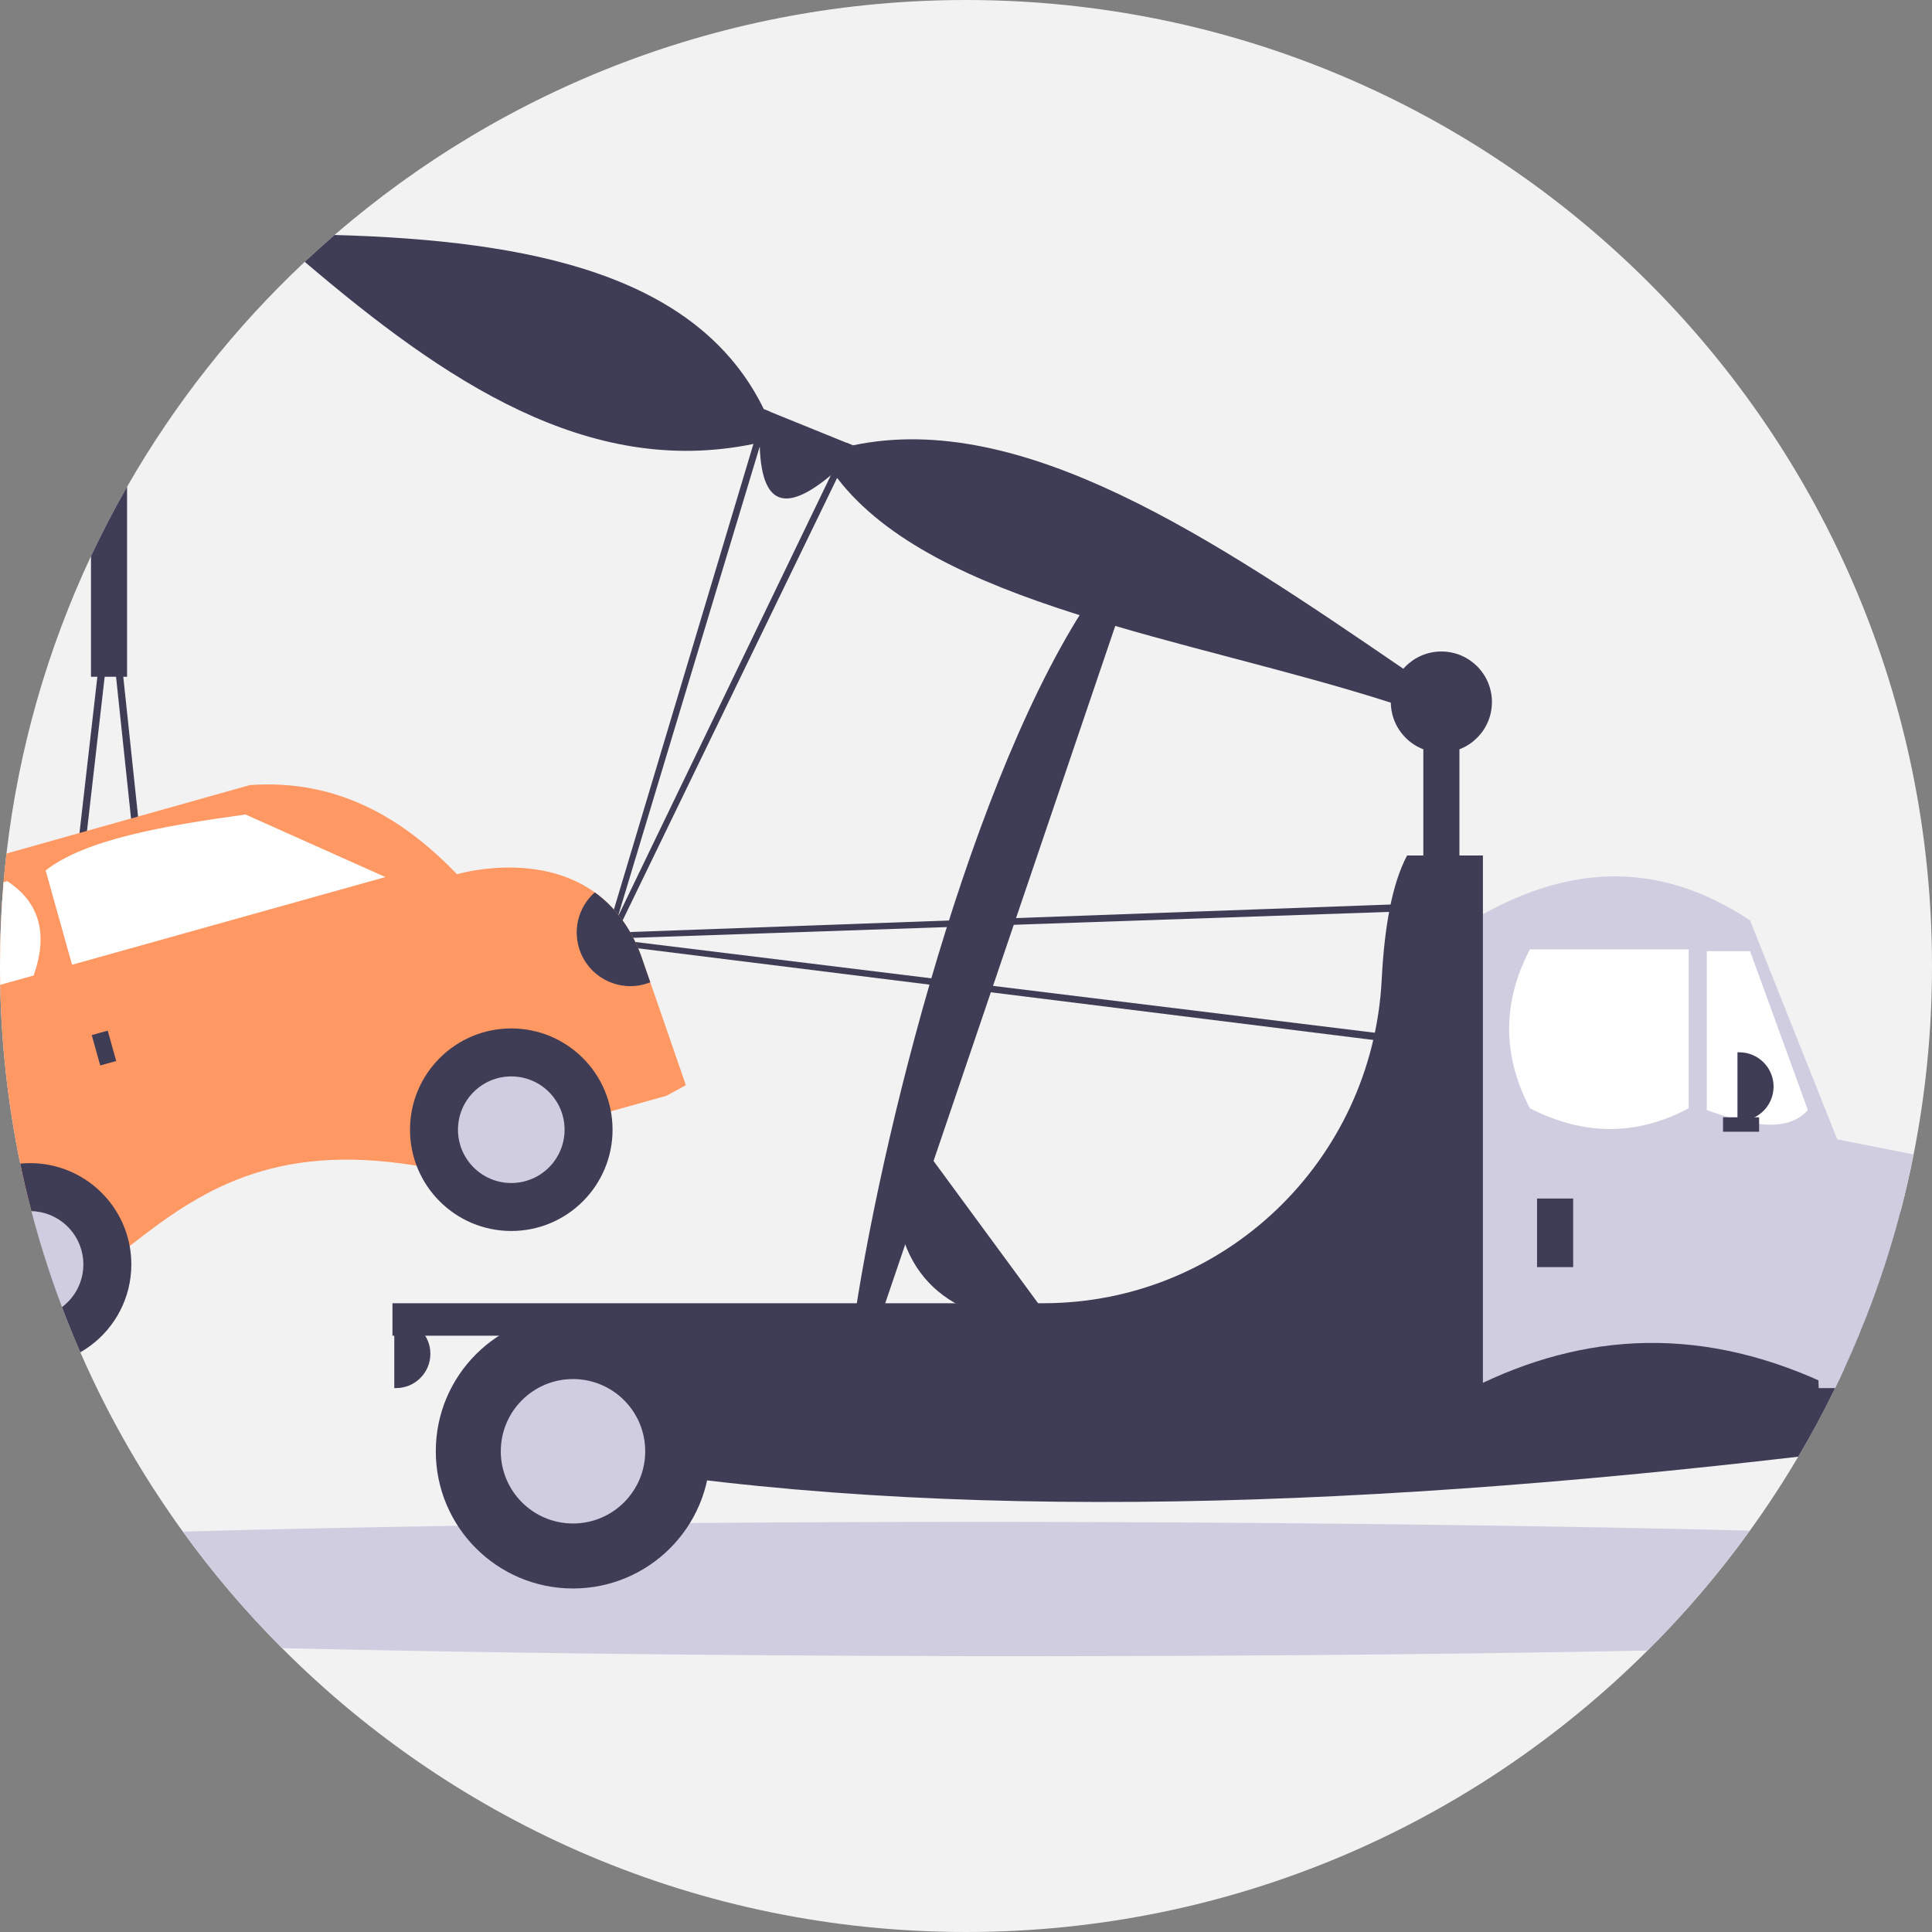 <svg xmlns="http://www.w3.org/2000/svg" width="648" height="648" viewBox="0 0 648 648" xmlns:xlink="http://www.w3.org/1999/xlink"><rect x="0" y="0" width="648" height="648" fill="#808080" stroke="none"/><path d="M648,324c0,21.63-2.12,42.77-6.17,63.21-1.26,6.41-2.72,12.75-4.36,19.02-3.24,12.42-7.21,24.54-11.85,36.33-.63,1.62-1.28,3.23-1.95,4.84-1.65,4.01-3.38,7.98-5.19,11.9-.96,2.1-1.95,4.19-2.97,6.27-3.81,7.85-7.94,15.53-12.37,23.01-5.03,8.52-10.44,16.8-16.22,24.79-10.34,14.34-21.83,27.8-34.33,40.23-58.59,58.35-139.38,94.4-228.59,94.4-89.62,0-170.75-36.39-229.4-95.2-12.09-12.12-23.23-25.19-33.28-39.1-11.59-16.01-21.75-33.13-30.29-51.17-1.41-2.96-2.77-5.95-4.08-8.96-.17-.37-.32-.73-.48-1.1-2.01-4.63-3.9-9.32-5.69-14.06-1.6-4.24-3.12-8.53-4.54-12.86-2.1-6.36-4.01-12.8-5.71-19.33-1.38-5.26-2.63-10.58-3.74-15.94C2.75,370.87,.45,350.83,.07,330.32c-.05-2.1-.07-4.21-.07-6.32,0-9.47,.41-18.84,1.2-28.1,.28-3.22,.6-6.43,.97-9.62,4.09-35.28,13.85-68.83,28.34-99.72,3.73-7.95,7.77-15.72,12.11-23.3,16.06-28.05,36.19-53.47,59.59-75.44,3.27-3.08,6.6-6.08,10-9.01C169,29.7,243.03,0,324,0c178.94,0,324,145.06,324,324Z" fill="#f2f2f2"/><rect x="477.39" y="233.047" width="12.11" height="85.984" fill="#3f3d56"/><path d="M489.53,231.96l-.44,1.09-4.12,10.13-7.58-3.08-10.9-4.42c-67.651-21.715-153.151-32.826-185.72-75.38l-2.12-.86c-13.629,11.308-23.093,11.969-23.83-9.68l-2.12-.86c-55.585,11.429-103.655-21.206-150.49-61.08,3.27-3.08,6.6-6.08,10-9.01,65.845,1.846,121.995,13.27,143.99,58.44l2.13,.87,25.59,10.38,2.14,.87c56.843-11.987,120.704,31.221,184.63,74.94l18.84,7.65Z" fill="#3f3d56"/><path d="M586.92,513.37c-10.34,14.34-21.83,27.8-34.33,40.23-144.05,2.81-317.64,2.46-457.99-.8-12.09-12.12-23.23-25.19-33.28-39.1,29.15-.81,60.11-1.45,92.22-1.95,12.71-.21,25.61-.38,38.65-.54,12.95-.14,26.04-.27,39.23-.38h.01c119.85-.97,248.05-.08,355.49,2.54Z" fill="#d0cde1"/><path d="M637.47,406.23c-3.24,12.42-7.21,24.54-11.85,36.33-.63,1.62-1.28,3.23-1.95,4.84h-15.49v-41.17h29.29Z" fill="#3f3d56"/><path d="M625.62,442.56c-.63,1.62-1.28,3.23-1.95,4.84-1.65,4.01-3.38,7.98-5.19,11.9-.96,2.1-1.95,4.19-2.97,6.27-3.81,7.85-7.94,15.53-12.37,23.01-154.78,18.034-298.022,22.356-418.82,0v-46.02h441.3Z" fill="#3f3d56"/><path d="M618.48,387.84v71.46c-.96,2.1-1.95,4.19-2.97,6.27-43.96-21.463-84.148-18.903-121.77,0v-156.83c30.456-18.208,61.437-21.205,93.25,0l29.23,73.41,2.26,5.69Z" fill="#d0cde1"/><path d="M513.115,318.426h53.286l0,53.286c-17.569,9.385-35.335,9.185-53.286,0-9.256-17.762-9.256-35.524,0-53.286Z" fill="#fff"/><path d="M606.366,372.318c-7.003,7.884-19.845,5.062-33.909,0l-0-53.286h14.533l19.376,53.286Z" fill="#fff"/><rect x="515.537" y="401.988" width="12.11" height="23.01" fill="#3f3d56"/><path d="M582.751,352.941h.606c6.354,0,11.505,5.151,11.505,11.505v0h0c0,6.354-5.151,11.505-11.505,11.505h-.606v-23.01h0Z" fill="#3f3d56"/><path d="M132.241,442.558h.606c6.354,0,11.505,5.151,11.505,11.505v0h0c0,6.354-5.151,11.505-11.505,11.505h-.606v-23.01h0Z" fill="#3f3d56"/><path d="M641.83,387.21c-1.26,6.41-2.72,12.75-4.36,19.02-3.24,12.42-7.21,24.54-11.85,36.33-.63,1.62-1.28,3.23-1.95,4.84-1.65,4.01-3.38,7.98-5.19,11.9-.96,2.1-1.95,4.19-2.97,6.27h-5.51l-.65-18.17-.17-4.84-1-28.19-1.21-34.04,9.25,1.82,25.61,5.06Z" fill="#d0cde1"/><circle cx="192.188" cy="486.762" r="46.02" fill="#3f3d56"/><circle cx="192.188" cy="486.762" r="24.221" fill="#d0cde1"/><path d="M497.372,437.109h-0v-150.17h-25.432c-5.046,9.51-7.608,23.972-8.52,41.723-3.118,60.664-52.786,108.447-113.53,108.447H131.636v10.899H469.776c.717,7.459,1.446,14.943,2.164,22.404l25.432-0v-22.404h0v-10.899Z" fill="#3f3d56"/><path d="M300.714,386.837l6.831-5.02,41.959,57.097-6.831,5.02c-31.512-3.889-45.352-23.048-41.959-57.097Z" fill="#3f3d56"/><path d="M370.634,193.782l7.746,3.445-83.795,246.742-7.746-3.445c10.385-67.614,42.292-191.321,83.795-246.742Z" fill="#3f3d56"/><rect x="577.906" y="374.74" width="12.11" height="4.844" fill="#3f3d56"/><path d="M481.247,303.625c.006-.09,.01-.171-.005-.255-.072-.673-.668-1.146-1.332-1.072l-7.807,.878-274.191,9.913-2.425,.267c-.528,.058-.956,.459-1.051,.99-.118,.659,.318,1.286,.978,1.404l279.972,34.898c.668,.069,1.255-.426,1.324-1.094l4.537-45.929Zm-277.207,11.211l267.619-9.179,7.028-.783-4.262,43.144-270.385-33.181Z" fill="#3f3d56"/><path d="M283.92,148.5l-5.27,10.94-71.42,148.06,47.59-157.74,3.51-11.64-2.13-.87-3.5,11.65-49.1,163.84-.52,2.38c-.12,.52,.12,1.05,.6,1.31,.58,.33,1.32,.12,1.64-.47l75.45-155.66,5.29-10.93-2.14-.87Z" fill="#3f3d56"/><path d="M50.78,316.13l-3.51-33.13-.96-9.13-4.96-46.88-3.01-28.49c-.06-.61-.58-1.08-1.2-1.08s-1.14,.46-1.21,1.07l-3.27,28.5-6,52.4-1.11,9.69-3.21,28-4.47,39.03c-.01,.04-.01,.08-.01,.13-.01,.66,.53,1.21,1.2,1.22l14.56,.14,20.21,.19h.01c.04,0,.08-.01,.12-.01,.67-.07,1.15-.67,1.08-1.33l-4.26-40.32Zm-11.98,39.09l-5.79-.05-12.58-.12,3.64-31.78v-.01l4-34.88,1.11-9.7,5.93-51.69,1.98-17.3,1.83,17.3,5.03,47.54,.96,9.13,3.5,33.13,4.08,38.56-13.69-.13Z" fill="#3f3d56"/><path d="M230.04,363.97l-6.52,3.56-18.63,5.21-15.62,4.38-33.92,9.49-15.62,4.37c-48.548-7.964-73.063,8.8-96.24,26.94l-15.62,4.37-11.63,3.26c-2.1-6.36-4.01-12.8-5.71-19.33-1.38-5.26-2.63-10.58-3.74-15.94C2.75,370.87,.45,350.83,.07,330.32c-.05-2.1-.07-4.21-.07-6.32,0-9.47,.41-18.84,1.2-28.1,.28-3.22,.6-6.43,.97-9.62l24.49-6.89,2.52-.71,14.77-4.15,2.36-.66,37.49-10.55c28.823-2.036,50.779,10.482,69.48,29.9,0,0,26.62-7.95,46.21,6.08,6.2,4.45,11.69,11.1,15.41,20.91l3.21,9.25,11.93,34.51Z" fill="#ff9863"/><circle cx="171.486" cy="378.91" r="33.967" fill="#3f3d56"/><circle cx="171.486" cy="378.91" r="17.877" fill="#d0cde1"/><path d="M44.05,424.09c0,11.24-5.46,21.2-13.88,27.38-1.03,.76-2.11,1.46-3.22,2.1-.17-.37-.32-.73-.48-1.1-2.01-4.63-3.9-9.32-5.69-14.06-1.6-4.24-3.12-8.53-4.54-12.86-2.1-6.36-4.01-12.8-5.71-19.33-1.38-5.26-2.63-10.58-3.74-15.94,1.08-.11,2.18-.16,3.29-.16,16.65,0,30.51,11.98,33.41,27.8,.37,2,.56,4.06,.56,6.17Z" fill="#3f3d56"/><path d="M27.96,424.09c0,5.86-2.82,11.06-7.18,14.32-1.6-4.24-3.12-8.53-4.54-12.86-2.1-6.36-4.01-12.8-5.71-19.33,9.07,.22,16.45,7.18,17.34,16.07,.06,.59,.09,1.19,.09,1.8Z" fill="#d0cde1"/><path d="M129.263,294.164l-105.1,29.418-8.855-31.637c13.233-10.335,39.27-14.934,67.028-18.762l46.927,20.981Z" fill="#fff"/><path d="M11.29,327.18L.07,330.32c-.05-2.1-.07-4.21-.07-6.32,0-9.47,.41-18.84,1.2-28.1l1.24-.35c10.961,7.192,13.732,17.81,8.85,31.63Z" fill="#fff"/><rect x="32.09" y="346.229" width="5.568" height="10.58" transform="translate(-93.459 22.41) rotate(-15.637)" fill="#3f3d56"/><path d="M218.105,329.462c-9.223,3.691-19.693-.793-23.384-10.016-2.821-7.047-.914-15.107,4.766-20.143,6.2,4.446,11.698,11.095,15.416,20.907l3.203,9.252Z" fill="#3f3d56"/><path d="M30.51,186.56c3.73-7.95,7.77-15.72,12.11-23.3v63.73h-12.11v-40.43Z" fill="#3f3d56"/><circle cx="483.445" cy="235.47" r="16.955" fill="#3f3d56"/></svg>